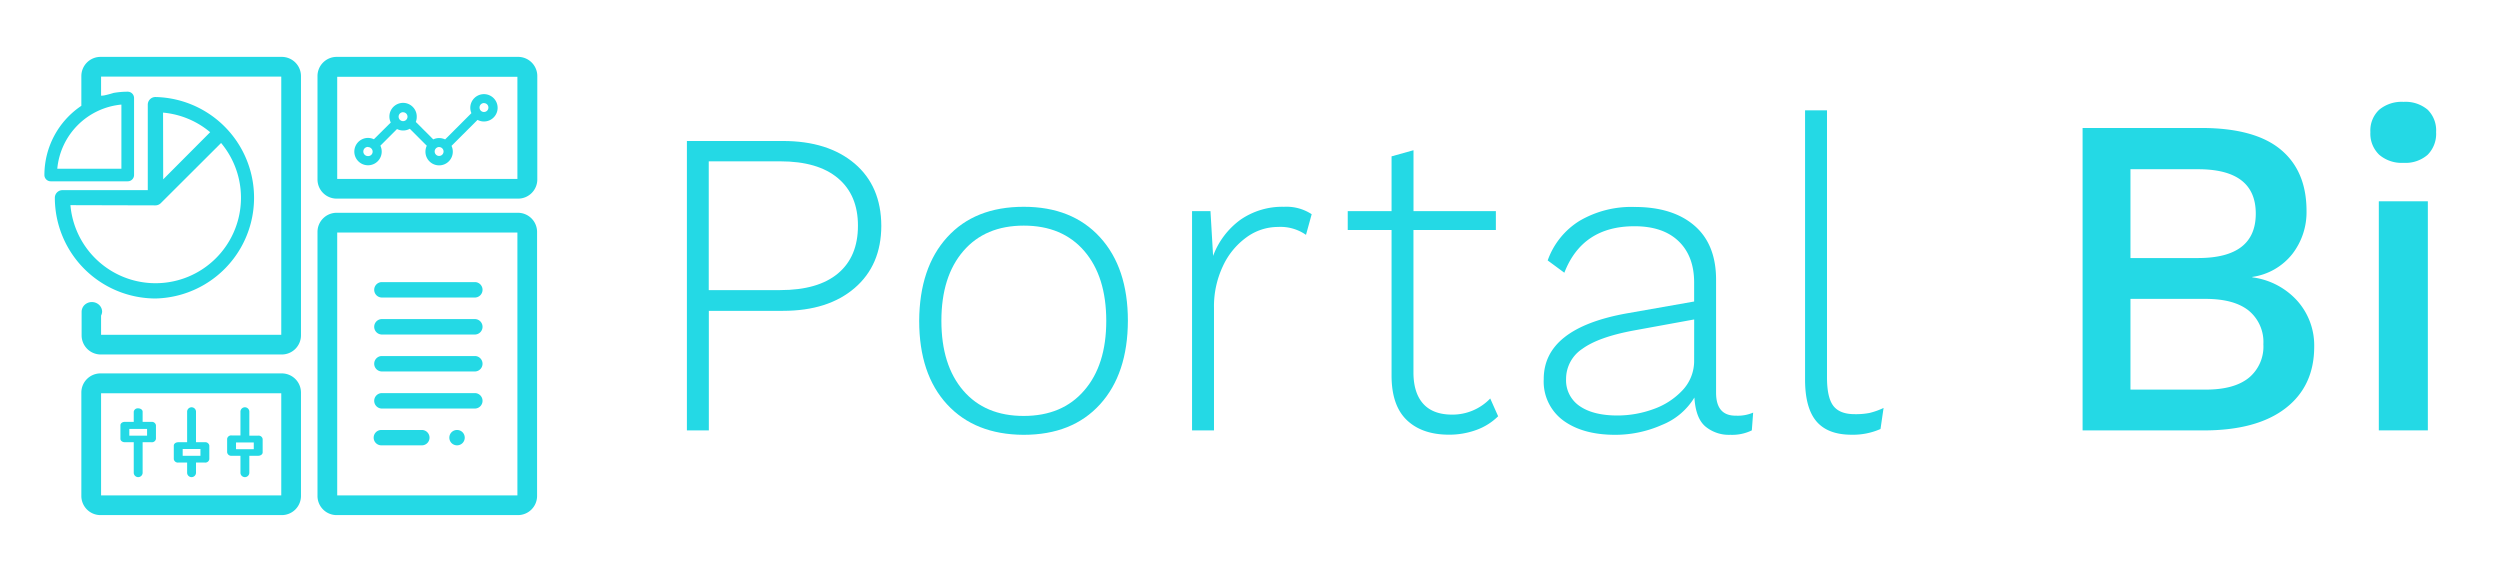 <svg xmlns="http://www.w3.org/2000/svg" viewBox="0 0 563 131"><defs><style>.cls-1{fill:#24d9e5;}</style></defs><title>Mesa de trabajo 3 copia 2</title><g id="Capa_3" data-name="Capa 3"><path class="cls-1" d="M192.47,36.84q-6-5.09-16.15-5.09H154.69V96.93h4.94V70h16.69q10.17,0,16.15-5.14t6-14Q198.44,41.93,192.47,36.84Zm-3.76,24.74q-4.49,3.75-13,3.75h-16.1v-29h16.1q8.49,0,13,3.8t4.5,10.71C193.21,55.49,191.71,59.07,188.71,61.58Z"/><path class="cls-1" d="M230.53,46.57q-11,0-17.23,6.86T207,72.24q0,12,6.27,18.81t17.23,6.87q11,0,17.23-6.87T254,72.24q0-11.94-6.28-18.81T230.53,46.57Zm13.63,41.37q-4.93,5.73-13.63,5.73t-13.62-5.73Q212,82.21,212,72.24t4.94-15.7q4.93-5.73,13.62-5.73t13.63,5.73q4.93,5.73,4.94,15.7T244.16,87.94Z"/><path class="cls-1" d="M279.36,49.48a17.67,17.67,0,0,0-6.17,8.15l-.59-10.08h-4.15V96.93h4.94V69.28a21.2,21.2,0,0,1,2-9.33,16.5,16.5,0,0,1,5.34-6.52,12,12,0,0,1,7.06-2.32,10,10,0,0,1,6.32,1.78l1.28-4.65a10.32,10.32,0,0,0-6.22-1.67A16.53,16.53,0,0,0,279.36,49.48Z"/><path class="cls-1" d="M327,93.37c-2.83,0-5-.8-6.47-2.42s-2.22-4-2.22-7.06V51.8h18.56V47.55H318.32V33.83l-4.94,1.38V47.55h-9.87V51.8h9.87V84.58q0,6.72,3.41,10t9.43,3.31a17.8,17.8,0,0,0,6.32-1.09,13.44,13.44,0,0,0,4.84-3.06l-1.78-4A11.74,11.74,0,0,1,327,93.37Z"/><path class="cls-1" d="M386.46,88.44V63q0-8-4.89-12.2t-13.48-4.19a23,23,0,0,0-12.35,3.11,17.21,17.21,0,0,0-7.2,8.93l3.75,2.77q4.05-10.47,15.8-10.47,6.42,0,9.92,3.36t3.51,9.28V67.9l-15.11,2.66q-18.77,3.36-18.76,14.81A10.88,10.88,0,0,0,352,94.66q4.4,3.25,11.7,3.26a25.94,25.94,0,0,0,10.57-2.23,15.06,15.06,0,0,0,7.31-6.17c.19,3.1,1,5.27,2.47,6.52a8.28,8.28,0,0,0,5.62,1.88,10.09,10.09,0,0,0,4.84-1l.3-4a8.78,8.78,0,0,1-3.85.69Q386.46,93.67,386.46,88.44Zm-4.94-7.31a9.59,9.59,0,0,1-2.62,6.76,16.41,16.41,0,0,1-6.57,4.25,23.66,23.66,0,0,1-8.09,1.43c-3.62,0-6.46-.71-8.5-2.12a7,7,0,0,1-3.06-6.08,8.11,8.11,0,0,1,3.66-6.81Q360,75.89,368,74.41l13.53-2.47Z"/><path class="cls-1" d="M417.66,93.27q-3.36,0-4.79-1.87T411.44,85V24.84H406.5V85.47c0,4.28.86,7.43,2.57,9.43s4.34,3,7.9,3a15.32,15.32,0,0,0,6.52-1.29l.69-4.74A16.57,16.57,0,0,1,421,93,16.22,16.22,0,0,1,417.66,93.27Z"/><path class="cls-1" d="M507.23,62.46v-.1a14,14,0,0,0,9-5.16,15.38,15.38,0,0,0,3.2-9.7q0-9-5.83-13.83t-17.8-4.85H469V96.93h27.24q12,0,18.47-5T521.16,78a15.07,15.07,0,0,0-3.77-10.21A16.43,16.43,0,0,0,507.23,62.46ZM479.78,38.11H495q13,0,13,10t-13,10H479.78Zm26.62,47q-3.3,2.64-9.7,2.63H479.78V67.31H496.7q6.41,0,9.7,2.63a9.13,9.13,0,0,1,3.31,7.59A9.1,9.1,0,0,1,506.4,85.11Z"/><path class="cls-1" d="M541.28,36.67a7.57,7.57,0,0,0,5.42-1.81,6.69,6.69,0,0,0,1.91-5.11,6.52,6.52,0,0,0-1.91-5.05,7.74,7.74,0,0,0-5.42-1.76,7.92,7.92,0,0,0-5.47,1.76,6.41,6.41,0,0,0-2,5.05,6.57,6.57,0,0,0,2,5.11A7.75,7.75,0,0,0,541.28,36.67Z"/><rect class="cls-1" x="535.71" y="45.33" width="11.04" height="51.59"/><path class="cls-1" d="M63.46,12.81H22.64a4.32,4.32,0,0,0-4.32,4.32v6.7A18.78,18.78,0,0,0,10,39.41a1.42,1.42,0,0,0,1.42,1.42H28.76a1.42,1.42,0,0,0,1.43-1.42V22.07a1.43,1.43,0,0,0-1.43-1.42,18.76,18.76,0,0,0-3.2.28,20.66,20.66,0,0,1-2.07.55,3.83,3.83,0,0,1-.73.07v-4.3H63.34V75.39H22.76V71.07A2.2,2.2,0,0,0,23,70.2a2.15,2.15,0,0,0-.68-1.54,2.4,2.4,0,0,0-3.26,0,2.18,2.18,0,0,0-.68,1.49h0v5.37a4.31,4.31,0,0,0,4.32,4.31H63.46a4.32,4.32,0,0,0,4.32-4.31V17.13A4.33,4.33,0,0,0,63.46,12.81ZM27.34,23.55V38H12.9A16,16,0,0,1,27.34,23.55Z"/><path class="cls-1" d="M63.46,84.09H22.64a4.31,4.31,0,0,0-4.32,4.31v23.28A4.31,4.31,0,0,0,22.64,116H63.46a4.32,4.32,0,0,0,4.32-4.32V88.4A4.32,4.32,0,0,0,63.46,84.09Zm-.12,27.47H22.76v-23H63.34Z"/><path class="cls-1" d="M116.64,12.81H75.81a4.32,4.32,0,0,0-4.31,4.32V40.41a4.32,4.32,0,0,0,4.31,4.32h40.83A4.32,4.32,0,0,0,121,40.41V17.13A4.32,4.32,0,0,0,116.64,12.81Zm-.12,27.48H75.94v-23h40.58Z"/><path class="cls-1" d="M116.64,47.92H75.81a4.31,4.31,0,0,0-4.31,4.31v59.45A4.31,4.31,0,0,0,75.81,116h40.83a4.31,4.31,0,0,0,4.31-4.32V52.23A4.31,4.31,0,0,0,116.64,47.92Zm-.12,63.64H75.94V52.36h40.58Z"/><path class="cls-1" d="M85.88,100.29H95a1.73,1.73,0,1,0,0-3.46H85.88a1.73,1.73,0,1,0,0,3.46Z"/><path class="cls-1" d="M102.93,96.83a1.75,1.75,0,0,0-1.23.5,1.74,1.74,0,0,0,0,2.46,1.75,1.75,0,0,0,2.45,0,1.74,1.74,0,0,0,0-2.46A1.74,1.74,0,0,0,102.93,96.83Z"/><path class="cls-1" d="M85.88,83.65h21.18a1.74,1.74,0,0,0,0-3.47H85.88a1.74,1.74,0,0,0,0,3.47Z"/><path class="cls-1" d="M85.88,92h21.18a1.74,1.74,0,0,0,0-3.47H85.88a1.74,1.74,0,0,0,0,3.47Z"/><path class="cls-1" d="M85.88,67h21.18a1.74,1.74,0,0,0,0-3.47H85.88a1.74,1.74,0,0,0,0,3.47Z"/><path class="cls-1" d="M85.88,75.33h21.18a1.74,1.74,0,0,0,0-3.47H85.88a1.74,1.74,0,0,0,0,3.47Z"/><path class="cls-1" d="M82.88,37.22a3.08,3.08,0,0,0,2.78-4.41l3.75-3.75A3.07,3.07,0,0,0,92.29,29l3.82,3.82a3.13,3.13,0,0,0-.3,1.34,3.08,3.08,0,0,0,6.16,0,3,3,0,0,0-.29-1.31L107.54,27a3.08,3.08,0,1,0,1.45-5.8,3.08,3.08,0,0,0-3.08,3.08,3,3,0,0,0,.25,1.2l-5.92,5.92a3.22,3.22,0,0,0-1.35-.31,3.08,3.08,0,0,0-1.32.3l-3.93-3.93a3,3,0,0,0,.21-1.12A3.08,3.08,0,1,0,88,27.59L84.2,31.36a3.08,3.08,0,1,0-1.32,5.86Zm26.11-14a1,1,0,1,1-1,1A1,1,0,0,1,109,23.21Zm-10.1,9.9a1,1,0,1,1-1,1A1,1,0,0,1,98.89,33.11Zm-8.12-7.84a1,1,0,1,1-1,1A1,1,0,0,1,90.77,25.27Zm-7.89,7.84a1,1,0,0,1,.71.29h0l0,0a1,1,0,0,1-.74,1.74,1,1,0,0,1,0-2.06Z"/><path class="cls-1" d="M35,67.22a22.69,22.69,0,0,0,0-45.37,1.72,1.72,0,0,0-1.72,1.72V42.82H14.06a1.72,1.72,0,0,0-1.71,1.71A22.71,22.71,0,0,0,35,67.22Zm1.72-41.86a19.18,19.18,0,0,1,10.61,4.41L36.75,40.39ZM35,46.25a1.71,1.71,0,0,0,1.21-.5h0L49.79,32.2a19.24,19.24,0,1,1-33.93,14Z"/><path class="cls-1" d="M40.14,104.17h2v2.28a1,1,0,0,0,2,0v-2.28h2a.91.91,0,0,0,1-.77v-3.05a.91.91,0,0,0-1-.76h-2V92.72a1,1,0,0,0-2,0v6.87h-2c-.56,0-1,.34-1,.76v3.05A.92.92,0,0,0,40.14,104.17Zm1-3.06h4v1.53h-4Z"/><path class="cls-1" d="M52.15,102.64h2v3.81a1,1,0,0,0,2,0v-3.81h2c.56,0,1-.34,1-.76v-3a.9.9,0,0,0-1-.77h-2V92.72a1,1,0,0,0-2,0v5.34h-2a.91.91,0,0,0-1,.77v3A.91.91,0,0,0,52.15,102.64Zm1-3h4v1.52h-4Z"/><path class="cls-1" d="M28.12,99.59h2v6.86a1,1,0,0,0,2,0V99.59h2a.91.91,0,0,0,1-.76V95.77a.91.91,0,0,0-1-.76h-2V92.72c0-.42-.44-.76-1-.76a.91.91,0,0,0-1,.76V95h-2c-.56,0-1,.34-1,.76v3.06C27.12,99.25,27.56,99.59,28.12,99.59Zm1-3h4v1.52h-4Z"/></g></svg>